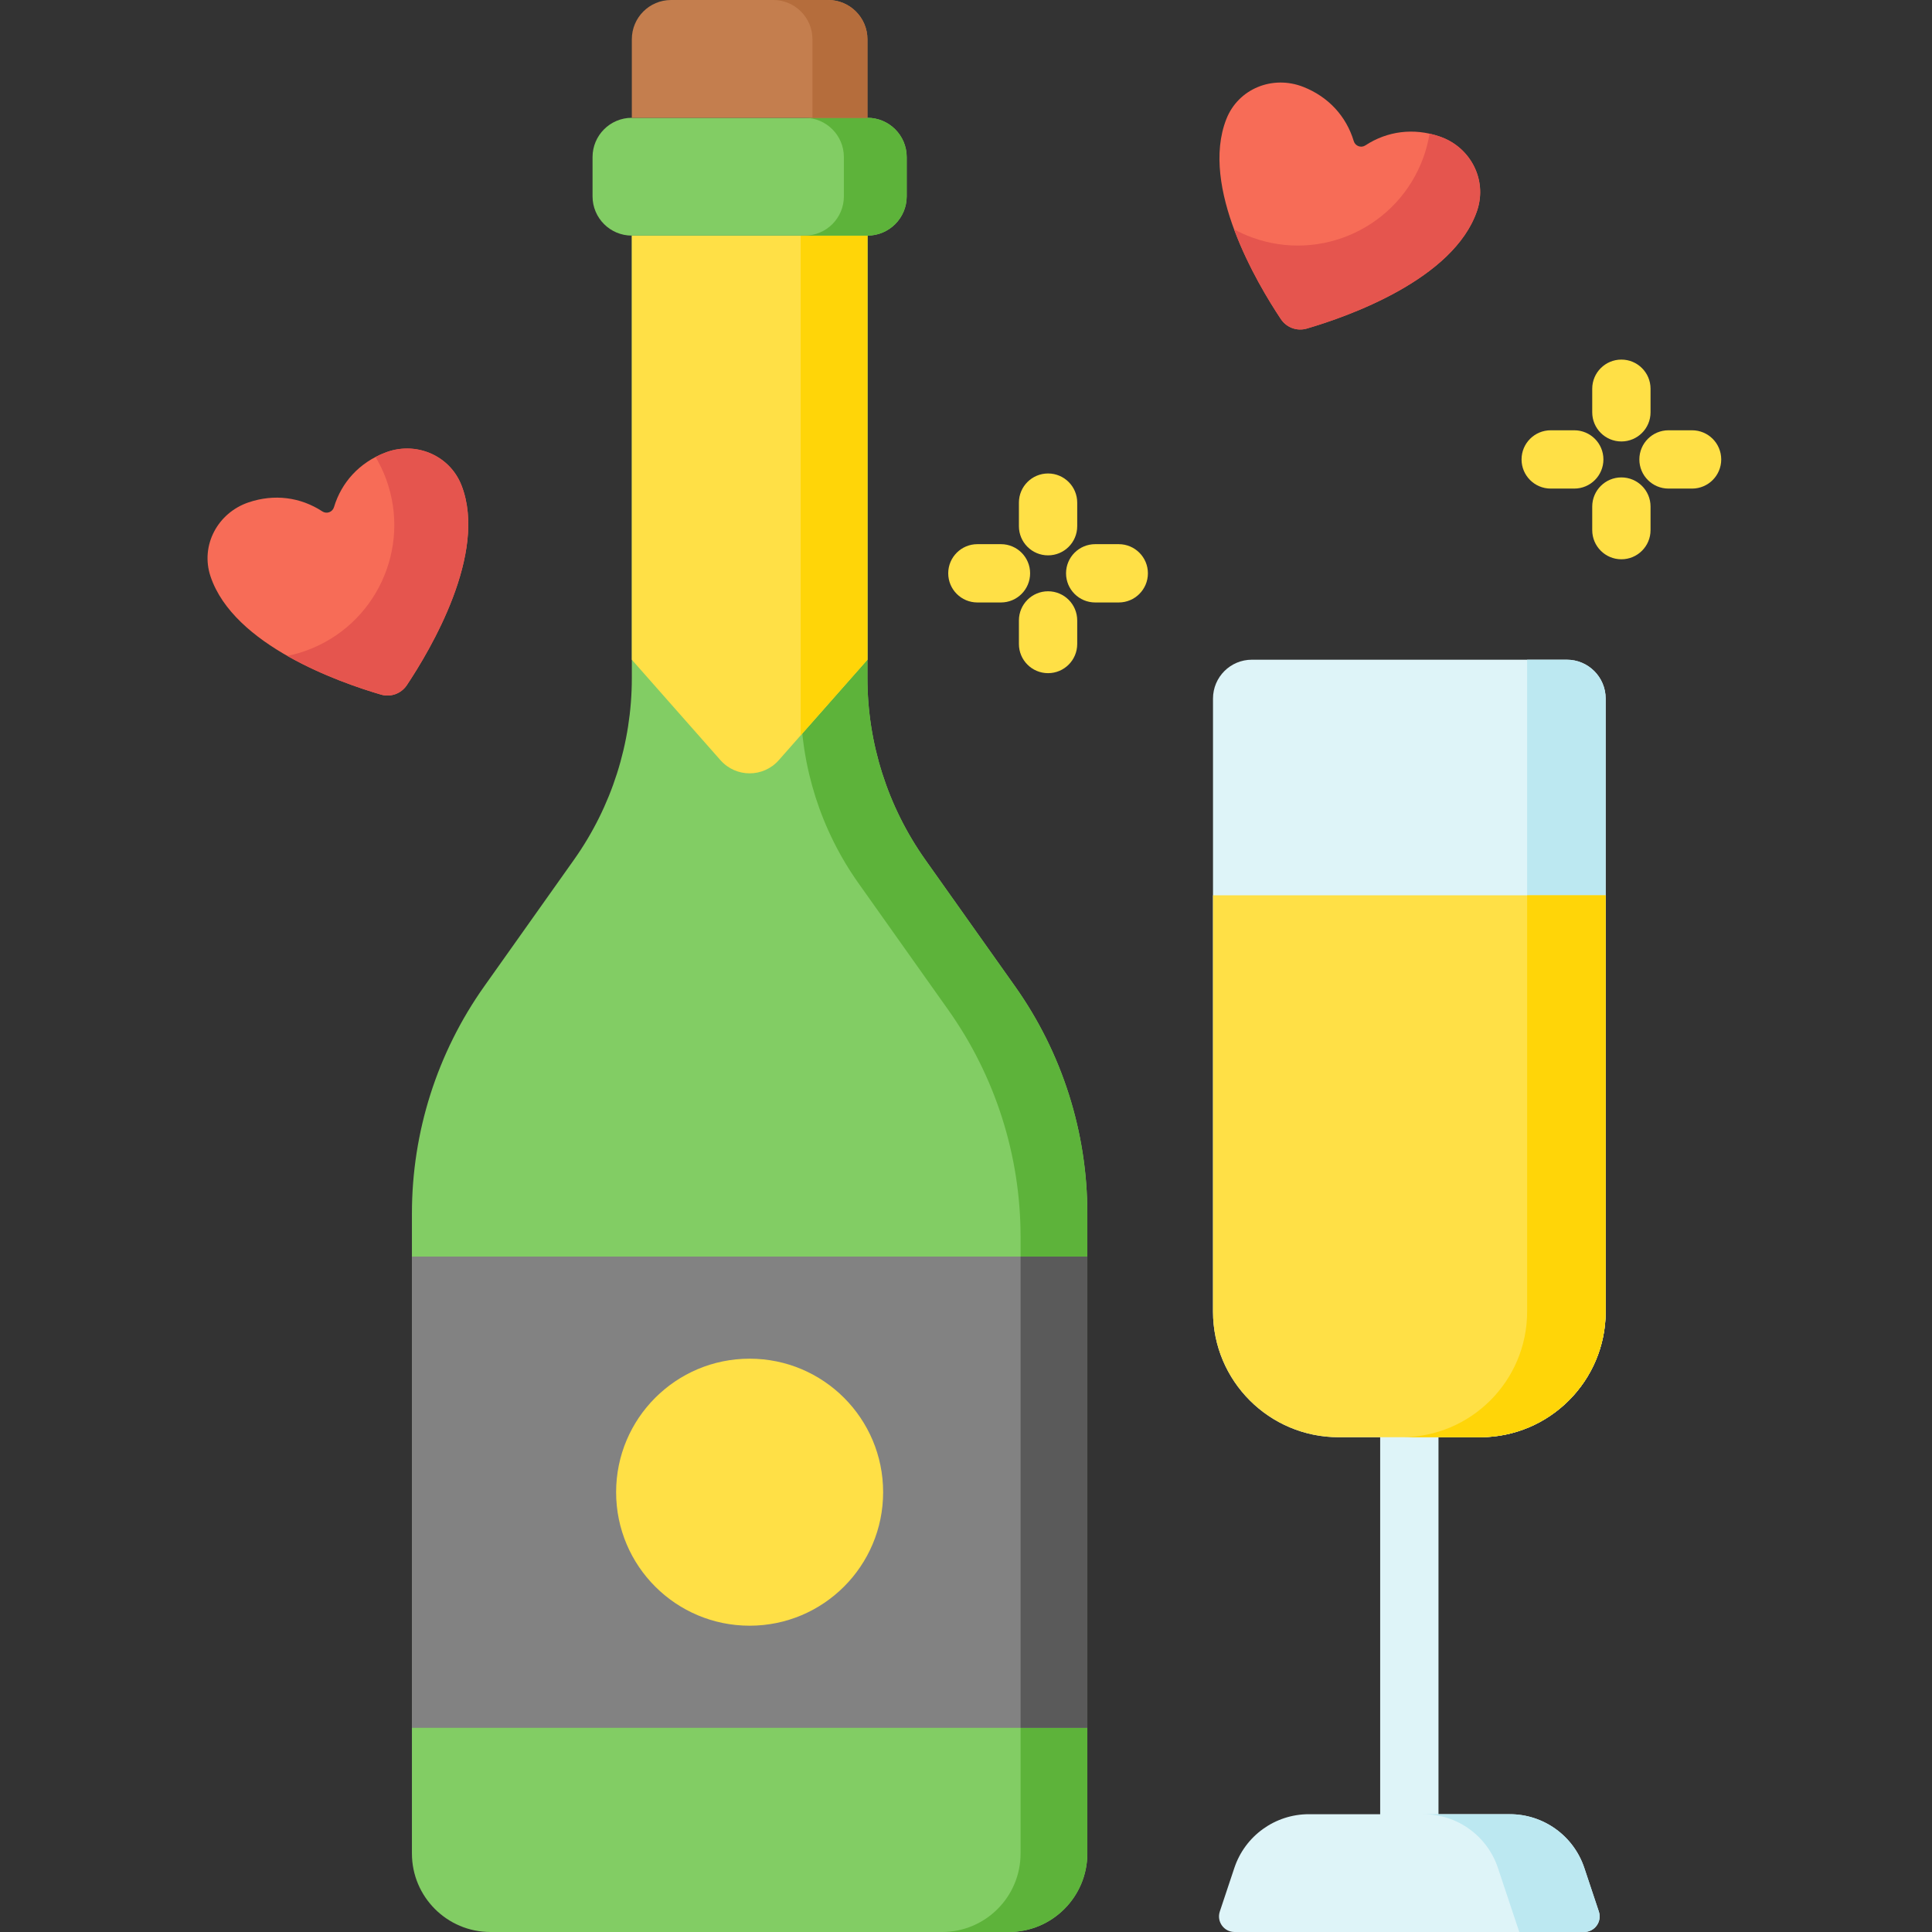 <svg height="512pt" viewBox="-55 0 512 512" width="512pt" xmlns="http://www.w3.org/2000/svg"><rect x="-55" y="0" width="512" height="512" fill="#333333" stroke="none"/><path d="m318.488 488.508c-4.27 0-7.727-3.461-7.727-7.727v-99.902c0-4.266 3.461-7.727 7.727-7.727s7.727 3.461 7.727 7.727v99.902c0 4.266-3.461 7.727-7.727 7.727zm0 0" fill="#def4f8"/><path d="m174.879 62.438v117.254c0 17.25 5.359 34.074 15.332 48.148l23.777 33.539c12.469 17.59 19.168 38.621 19.168 60.184v169.625c0 11.496-9.32 20.812-20.812 20.812h-137.367c-11.496 0-20.812-9.316-20.812-20.812v-169.625c0-21.562 6.695-42.594 19.168-60.184l23.777-33.539c9.973-14.074 15.332-30.898 15.332-48.148v-117.254zm0 0" fill="#82cd64"/><path d="m213.988 261.379-23.777-33.539c-9.977-14.074-15.332-30.898-15.332-48.148v-117.254h-17.691v123.5c0 17.25 5.355 34.074 15.332 48.145l23.777 33.543c12.469 17.59 19.168 38.617 19.168 60.18v163.383c0 11.496-9.32 20.812-20.812 20.812h17.688c11.496 0 20.816-9.316 20.816-20.812v-169.625c0-21.562-6.699-42.594-19.168-60.184zm0 0" fill="#5db33a"/><path d="m54.164 333.008h178.992v124.879h-178.992zm0 0" fill="#828282"/><path d="m215.465 333.008h17.691v124.879h-17.691zm0 0" fill="#5a5a5a"/><path d="m151.383 201.457 23.496-26.629v-112.391h-62.441v112.391l23.496 26.629c4.102 4.648 11.348 4.648 15.449 0zm0 0" fill="#ffe046"/><path d="m157.211 194.852 17.668-20.023v-112.391h-17.691v131.125c0 .43.02.859.023 1.289zm0 0" fill="#ffd508"/><path d="m174.879 62.438h-62.438c-5.75 0-10.41-4.656-10.41-10.406v-10.406c0-5.746 4.66-10.406 10.41-10.406h62.438c5.746 0 10.406 4.66 10.406 10.406v10.406c0 5.75-4.66 10.406-10.406 10.406zm0 0" fill="#82cd64"/><path d="m174.879 31.219h-16.648c5.746 0 10.406 4.66 10.406 10.41v10.406c0 5.746-4.66 10.406-10.406 10.406h16.648c5.746 0 10.406-4.66 10.406-10.406v-10.41c0-5.746-4.66-10.406-10.406-10.406zm0 0" fill="#5db33a"/><path d="m174.879 31.219h-62.438v-20.812c0-5.746 4.656-10.406 10.402-10.406h41.629c5.746 0 10.406 4.66 10.406 10.406zm0 0" fill="#c47e4e"/><path d="m164.473 0h-14.57c5.746 0 10.406 4.66 10.406 10.406v20.812h14.57v-20.812c0-5.746-4.66-10.406-10.406-10.406zm0 0" fill="#b56d3c"/><path d="m179.039 395.445c0 19.543-15.84 35.383-35.379 35.383-19.543 0-35.383-15.84-35.383-35.383 0-19.539 15.84-35.379 35.383-35.379 19.539 0 35.379 15.84 35.379 35.379zm0 0" fill="#ffe046"/><path d="m337.219 380.879h-37.461c-18.395 0-33.301-14.91-33.301-33.301v-162.445c0-5.691 4.609-10.305 10.301-10.305h83.461c5.691 0 10.301 4.613 10.301 10.305v162.445c0 18.391-14.906 33.301-33.301 33.301zm0 0" fill="#def4f8"/><path d="m349.707 174.828v172.75c0 18.391-14.91 33.301-33.301 33.301h20.812c18.395 0 33.301-14.91 33.301-33.301v-162.445c0-5.691-4.609-10.305-10.301-10.305zm0 0" fill="#bce8f1"/><path d="m266.457 237.27v110.309c0 18.391 14.906 33.301 33.301 33.301h37.461c18.395 0 33.301-14.91 33.301-33.301v-110.309zm0 0" fill="#ffe046"/><path d="m349.707 347.578c0 18.391-14.91 33.301-33.301 33.301h20.812c18.395 0 33.301-14.91 33.301-33.301v-110.309h-20.812zm0 0" fill="#ffd508"/><path d="m364.805 512h-92.633c-2.812 0-4.797-2.758-3.91-5.426l3.855-11.562c2.836-8.5 10.789-14.23 19.746-14.23h53.25c8.961 0 16.914 5.734 19.746 14.23l3.855 11.562c.887 2.668-1.098 5.426-3.91 5.426zm0 0" fill="#def4f8"/><path d="m364.859 495.012c-2.836-8.5-10.789-14.23-19.746-14.23h-22.895c8.957 0 16.91 5.73 19.746 14.23l5.66 16.988h17.18c2.812 0 4.797-2.758 3.906-5.426zm0 0" fill="#bce8f1"/><path d="m284.457 84.582c-6.285-9.422-21.512-35.059-14.469-53.008 3.172-8.09 12.27-11.727 20.359-8.562 6.641 2.598 11.41 7.738 13.418 14.398.395 1.309 1.934 1.867 3.074 1.121 5.824-3.812 12.781-4.684 19.535-2.406 8.234 2.773 12.863 11.41 10.094 19.645-6.141 18.277-34.285 28.129-45.156 31.305-2.586.758-5.359-.25-6.855-2.492zm0 0" fill="#f76c57"/><path d="m326.941 36.324c-1.027-.375-2.059-.672-3.094-.898-.352 2.133-.895 4.262-1.66 6.363-6.684 18.363-26.988 27.832-45.352 21.148-1.672-.609-3.266-1.332-4.785-2.156 3.711 10.023 9.207 18.996 12.402 23.789 1.496 2.246 4.27 3.266 6.859 2.508 10.82-3.164 38.738-12.934 45.066-31.031 2.816-8.062-1.414-16.805-9.438-19.723zm0 0" fill="#e5554e"/><path d="m45.969 184.078c-10.863-3.172-39.027-13.023-45.172-31.305-2.758-8.215 1.883-16.879 10.098-19.648 6.758-2.277 13.711-1.406 19.535 2.406 1.141.746 2.68.188 3.074-1.117 2.008-6.664 6.777-11.805 13.418-14.402 8.07-3.156 17.195.496 20.359 8.562 7.047 17.953-8.195 43.602-14.477 53.016-1.492 2.238-4.258 3.242-6.836 2.488zm0 0" fill="#f76c57"/><path d="m47.484 119.801c-1.027.375-2.012.809-2.949 1.301 1.098 1.859 2.051 3.84 2.82 5.945 6.68 18.359-2.785 38.664-21.148 45.348-1.672.609-3.359 1.082-5.055 1.426 9.289 5.289 19.266 8.633 24.793 10.25 2.59.758 5.371-.246 6.867-2.488 6.254-9.379 21.359-34.805 14.574-52.738-3.023-7.984-11.883-11.965-19.902-9.043zm0 0" fill="#e5554e"/><g fill="#ffe046"><path d="m374.684 116.992c-4.27 0-7.727-3.457-7.727-7.723v-6.246c0-4.266 3.461-7.727 7.727-7.727s7.727 3.461 7.727 7.727v6.246c0 4.266-3.457 7.723-7.727 7.723zm0 0"/><path d="m393.414 129.48h-6.242c-4.27 0-7.727-3.457-7.727-7.723 0-4.27 3.457-7.727 7.727-7.727h6.242c4.27 0 7.727 3.457 7.727 7.727 0 4.266-3.457 7.723-7.727 7.723zm0 0"/><path d="m374.684 148.215c-4.27 0-7.727-3.461-7.727-7.727v-6.246c0-4.266 3.461-7.723 7.727-7.723s7.727 3.457 7.727 7.723v6.246c0 4.266-3.457 7.727-7.727 7.727zm0 0"/><path d="m362.195 129.48h-6.242c-4.27 0-7.727-3.457-7.727-7.723 0-4.27 3.457-7.727 7.727-7.727h6.242c4.27 0 7.727 3.457 7.727 7.727 0 4.266-3.457 7.723-7.727 7.723zm0 0"/><path d="m222.746 147.176c-4.266 0-7.723-3.461-7.723-7.727v-6.246c0-4.266 3.457-7.727 7.723-7.727 4.27 0 7.727 3.461 7.727 7.727v6.246c0 4.266-3.457 7.727-7.727 7.727zm0 0"/><path d="m241.48 159.66h-6.242c-4.27 0-7.727-3.457-7.727-7.727 0-4.266 3.457-7.723 7.727-7.723h6.242c4.266 0 7.727 3.457 7.727 7.723 0 4.27-3.461 7.727-7.727 7.727zm0 0"/><path d="m222.746 178.395c-4.266 0-7.723-3.461-7.723-7.727v-6.246c0-4.266 3.457-7.727 7.723-7.727 4.27 0 7.727 3.461 7.727 7.727v6.246c0 4.266-3.457 7.727-7.727 7.727zm0 0"/><path d="m210.262 159.66h-6.246c-4.266 0-7.727-3.457-7.727-7.727 0-4.266 3.461-7.723 7.727-7.723h6.246c4.266 0 7.727 3.457 7.727 7.723 0 4.27-3.461 7.727-7.727 7.727zm0 0"/></g></svg>